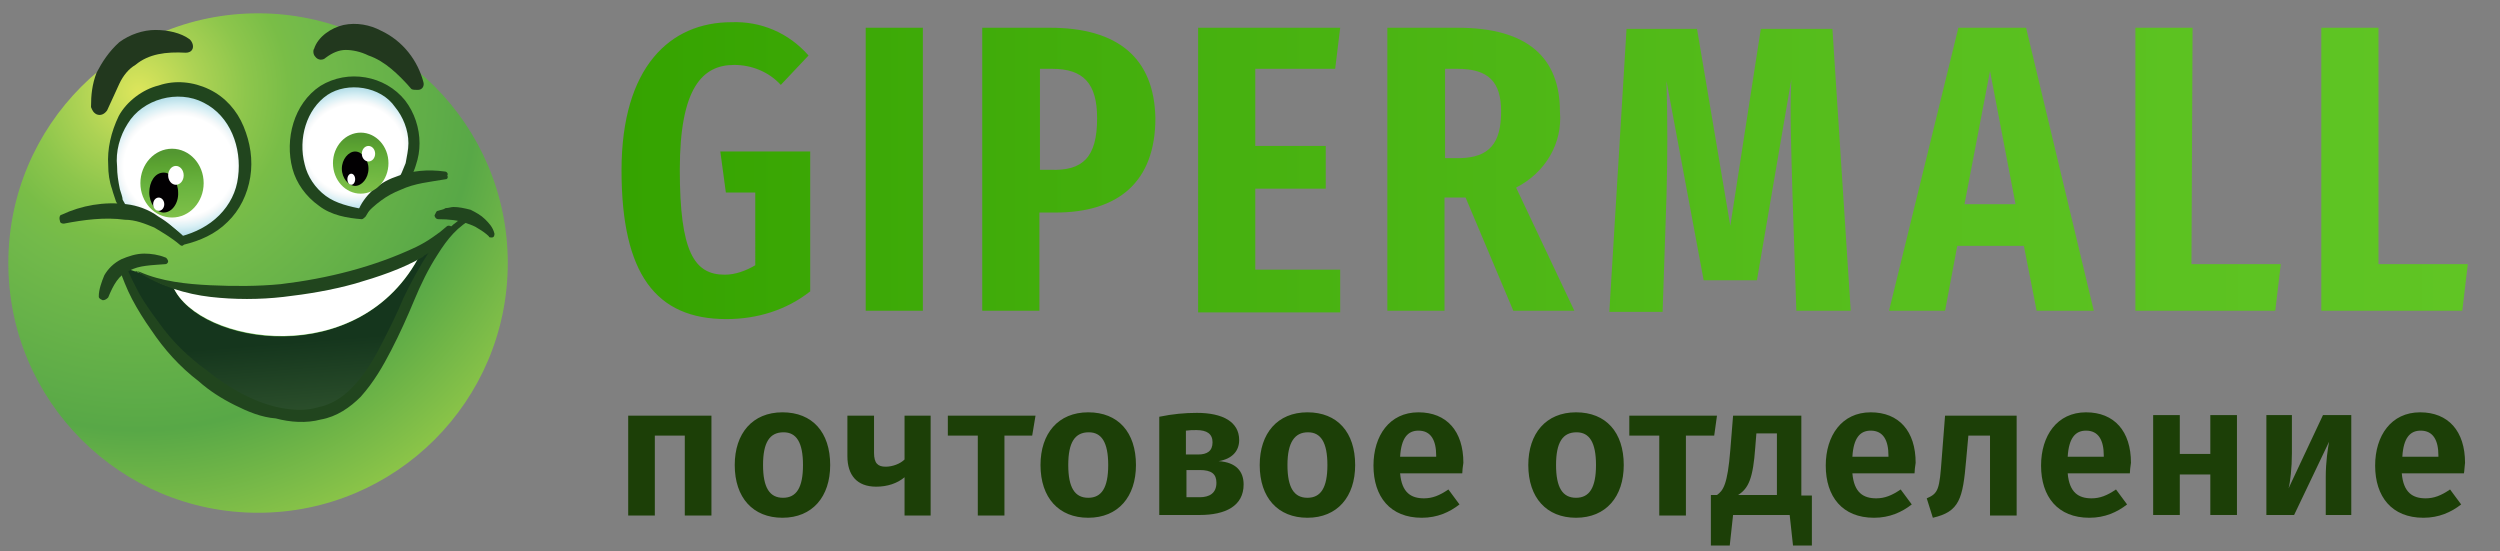 <?xml version="1.0" encoding="utf-8"?>
<!-- Generator: Adobe Illustrator 22.0.1, SVG Export Plug-In . SVG Version: 6.00 Build 0)  -->
<svg version="1.1" id="Слой_1" xmlns="http://www.w3.org/2000/svg" xmlns:xlink="http://www.w3.org/1999/xlink" x="0" y="0"
	 viewBox="0 0 450.5 99.3" width="225.25mm" height="49.65mm" style="enable-background:new 0 0 450.5 99.3;" xml:space="preserve">
<rect x="0" y="0" width="450.5" height="99.3" fill="#808080" stroke="none"/>
<style type="text/css">
	.st0{fill:url(#SVGID_1_);}
	.st1{fill:url(#SVGID_2_);}
	.st2{fill:url(#SVGID_3_);}
	.st3{fill:#21451E;}
	.st4{fill:url(#SVGID_4_);}
	.st5{fill:#FFFFFF;}
	.st6{fill:url(#SVGID_5_);}
	.st7{fill:#020002;}
	.st8{fill:url(#SVGID_6_);}
	.st9{fill:url(#SVGID_7_);}
	.st10{fill:#22381E;}
	.st11{fill:#1C3F07;}
</style>
<g>
	<g id="Слой_1_2_">
		<linearGradient id="SVGID_1_" gradientUnits="userSpaceOnUse" x1="111.938" y1="30.711" x2="444.689" y2="30.711">
			<stop  offset="0" style="stop-color:#35A300"/>
			<stop  offset="0.247" style="stop-color:#43AE0C"/>
			<stop  offset="0.701" style="stop-color:#58BF1E"/>
			<stop  offset="1" style="stop-color:#60C524"/>
		</linearGradient>
		<path class="st0" d="M145.7,10l-5,5.3c-2.2-2.4-5.3-3.6-8.4-3.6c-5.7,0-9.8,4.1-9.8,18.9s2.6,18.9,8.1,18.9c1.9,0,3.8-0.7,5.5-1.7
			V34.7h-5.3l-1-7.4H146v25.2c-4.3,3.4-9.6,5-15.1,5c-12.7,0-18.9-8.1-18.9-26.8S120.8,4,131.8,4C137.1,3.8,142.1,5.9,145.7,10z
			 M166.3,56H156V5h10.3V56z M208.2,21.3c0,11.5-6.7,17-18,17h-2.9V56h-10.3V5h12.2C201.5,5,208,10.5,208.2,21.3L208.2,21.3z
			 M197.7,21.3c0-6.2-2.4-8.9-8.1-8.9h-2.2v18.2h1.9C195.1,30.8,197.7,28.4,197.7,21.3L197.7,21.3z M240.6,12.4h-14.4v13.9h12.7V34
			h-12.7v14.6h15.3v7.7h-25.6V5h25.6L240.6,12.4z M272.7,56l-8.6-20.4h-3.8V56h-10.3V5h12.7c12.7,0,18.4,5.5,18.4,15.1
			c0.5,5.7-2.6,11-7.9,13.7L283.7,56L272.7,56z M270.5,20.1c0-5.3-2.2-7.7-7.9-7.7h-2.2v16.1h2.6C268.4,28.4,270.5,25.8,270.5,20.1
			L270.5,20.1z M333.5,56h-9.8L323,34.9c-0.2-7.4-0.5-14.9-0.2-20.6l-6.2,36.2h-9.6l-6.7-35.9c0.2,6.9,0.2,13.7,0,20.8l-0.7,20.8
			h-9.6l3.1-51h12.7l6,35.5l5.5-35.5h12.9L333.5,56z M364.7,44.3h-12L350.5,56h-10.1l12.5-51h12.2l12.2,51h-10.3L364.7,44.3z
			 M363.2,36.8l-4.6-24l-4.6,24H363.2z M394.9,47.6h16.1l-1,8.4h-25.2V5h10.3L394.9,47.6z M428.6,47.6h16.1l-1,8.4h-25.4V5h10.3
			V47.6z"/>
		<g>

				<radialGradient id="SVGID_2_" cx="24.928" cy="972.512" r="84.796" gradientTransform="matrix(1 0 0 1 0 -956)" gradientUnits="userSpaceOnUse">
				<stop  offset="0" style="stop-color:#DDE45A"/>
				<stop  offset="1.000000e-02" style="stop-color:#D9E45B"/>
				<stop  offset="0.13" style="stop-color:#ACD254"/>
				<stop  offset="0.23" style="stop-color:#8DC64C"/>
				<stop  offset="0.32" style="stop-color:#79BD47"/>
				<stop  offset="0.38" style="stop-color:#73BA4A"/>
				<stop  offset="0.72" style="stop-color:#58A847"/>
				<stop  offset="1" style="stop-color:#90C748"/>
			</radialGradient>
			<circle class="st1" cx="46.5" cy="47.4" r="45"/>
			<g>

					<radialGradient id="SVGID_3_" cx="32.252" cy="1091.177" r="13.562" gradientTransform="matrix(1 0 0 0.913 0 -966.271)" gradientUnits="userSpaceOnUse">
					<stop  offset="0.732" style="stop-color:#FFFFFF"/>
					<stop  offset="0.788" style="stop-color:#F6F9FA"/>
					<stop  offset="0.885" style="stop-color:#DAF0F5"/>
					<stop  offset="1" style="stop-color:#B7DFE9"/>
				</radialGradient>
				<path class="st2" d="M22.3,38c-5.7-12,0.5-22.5,10.8-21.8c12.9,1,16.8,23-0.2,27.3C28.8,39.7,25,38,22.3,38z"/>
				<g>
					<path class="st3" d="M22.1,38.5c-0.5-0.7-0.7-1.4-1.2-2.2c-0.2-0.7-0.5-1.4-0.7-2.2c-0.5-1.4-0.7-2.9-0.7-4.3
						c-0.2-2.9,0.5-6,1.9-8.9c1.4-2.6,4.3-4.8,7.2-5.5c2.9-1,6.2-0.7,9.1,0.7c2.9,1.4,5,3.8,6.2,6.7c1.2,2.9,1.7,6,1.2,9.1
						s-1.9,6-4.1,8.1c-2.2,2.2-5,3.4-7.9,4.1c-0.2,0-0.7,0-0.7-0.2l0,0c-1.4-1.2-2.9-2.6-4.6-3.6c-0.7-0.5-1.7-1-2.6-1.2
						c-0.5-0.2-1-0.2-1.4-0.5C23.3,38.7,23.1,38.7,22.1,38.5L22.1,38.5z M22.8,37.5c0.2,0,0.7,0,1.2,0s1,0.2,1.4,0.5
						c1,0.2,1.9,0.7,2.9,1.2c1.9,1,3.6,2.2,5,3.6l-0.7-0.2c2.6-0.7,5-1.9,6.9-3.8c1.9-1.9,3.1-4.3,3.4-6.9c0.7-5.3-1.4-11-6.2-13.4
						c-4.6-2.4-11-0.7-13.7,3.8c-1.4,2.2-2.2,5-1.9,7.7c0,1.4,0.2,2.6,0.5,4.1c0.2,0.7,0.5,1.4,0.5,1.9
						C22.3,36.3,22.6,36.8,22.8,37.5L22.8,37.5z"/>
				</g>
			</g>
			<g id="XMLID_1_">
				<g>

						<linearGradient id="SVGID_4_" gradientUnits="userSpaceOnUse" x1="53.018" y1="1017.627" x2="54.164" y2="1031.987" gradientTransform="matrix(1 0 0 1 0 -956)">
						<stop  offset="0" style="stop-color:#15361D"/>
						<stop  offset="1" style="stop-color:#2E522D"/>
					</linearGradient>
					<path class="st4" d="M75.8,45.7L75.8,45.7c-10.8,21.3-40,16.5-44.6,6l0,0c-2.2-0.2-3.8-1.7-5.7-2.4l-3.6-1.2
						c2.9,6.5,9.1,15.1,14.9,19.6l0,0c7.2,6,15.8,9.1,22.5,6.7c1.9-0.7,3.6-1.9,5-3.4l0,0c7.2-7.2,9.8-22.3,17.2-29.2
						C79.6,43.1,77.7,44.5,75.8,45.7z"/>
					<path class="st5" d="M75.8,45.7C65,67,35.8,62,31.2,51.7l0,0C44.9,54.8,64,51.9,75.8,45.7z"/>
				</g>
				<g>
					<path class="st3" d="M17.8,53.4c0-1.2,0.5-2.6,1-3.8c0.7-1.2,1.7-2.2,3.1-2.9c1.2-0.5,2.6-1,4.1-1c1.2,0,2.6,0.2,3.8,0.7
						c0.2,0,0.5,0.5,0.5,0.7c0,0.2-0.2,0.5-0.5,0.5c-2.4,0.2-4.8,0.2-6.5,1.2c-1.9,0.7-2.9,2.6-3.8,4.8c-0.2,0.2-0.5,0.5-1,0.5
						C17.8,53.8,17.8,53.6,17.8,53.4z"/>
					<path class="st3" d="M25.2,49c3.8,1.7,8.4,2.2,12.7,2.4s8.6,0.2,12.7-0.2c8.4-1,16.8-3.1,24.4-6.7l-0.7,1l0,0l0,0
						c0-0.5,0.2-0.7,0.7-1c1-0.5,1.9-1,2.9-1.7l1.4-1l1.2-1l0,0c0.2-0.2,0.7-0.2,1,0.2c0.2,0.2,0.2,0.7,0,1c-0.5,0.5-1,1-1.2,1.2
						c-0.5,0.5-1,0.7-1.4,1.2c-1,0.7-1.9,1.4-2.9,1.9l0.7-1l0,0c0,0.5-0.2,0.7-0.5,1l0,0c-3.8,2.2-8.1,3.6-12.2,4.8
						c-4.3,1.2-8.6,1.9-12.9,2.4s-8.9,0.5-13.2,0s-9.1-1.9-13.2-4.6c-0.5-0.2-0.2,0.5,0,0C24.7,48.8,25,49,25.2,49z"/>
					<path class="st3" d="M22.6,47.6c0.7,1.9,1.7,3.8,2.6,5.5c1,1.7,2.2,3.4,3.4,5c2.4,3.4,5.3,6.2,8.6,8.6l-0.7-0.2l0,0
						c0.2,0,0.5,0,0.7,0.2l0,0c3.8,3.1,8.4,5.7,12.9,6.7c2.4,0.5,4.8,0.7,7.2,0c2.4-0.5,4.3-1.7,6-3.4l-0.2,0.7l0,0
						c0-0.2,0.2-0.7,0.2-0.7c2.2-2.2,3.8-4.8,5.3-7.7s2.9-5.7,4.1-8.6c1.4-2.9,2.9-5.7,4.8-8.6c1.9-2.6,4.3-5.3,7.4-6.7
						c0.2-0.2,0.7,0,0.7,0.2c0.2,0.2,0,0.7-0.2,0.7c-2.9,1.4-4.8,3.8-6.5,6.5c-1.7,2.6-3.1,5.5-4.3,8.4c-1.2,2.9-2.6,6-4.1,8.9
						s-3.1,5.7-5.5,8.4l0.2-0.7l0,0c0,0.2,0,0.5-0.2,0.7l0,0c-1.9,1.9-4.3,3.6-7.2,4.1c-2.6,0.7-5.5,0.5-8.1-0.2
						c-2.6-0.2-5-1.2-7.4-2.4c-2.4-1.2-4.6-2.6-6.5-4.3l0.7,0.2l0,0l0,0c-0.2,0-0.5,0-0.7-0.2c-3.4-2.6-6.2-5.7-8.6-9.3
						c-1.2-1.7-2.4-3.6-3.4-5.5c-1-1.9-1.7-3.8-2.4-5.7c-0.2-0.2,0-0.7,0.5-1C22.1,47.1,22.3,47.1,22.6,47.6L22.6,47.6z"/>
				</g>
			</g>
			<path class="st3" d="M78.9,38c0.5-0.2,1-0.2,1.4-0.5c0.5,0,1-0.2,1.4-0.2c1,0,1.9,0.2,3.1,0.5c1,0.5,1.9,1,2.6,1.7
				c0.7,0.7,1.4,1.4,1.7,2.6c0,0.2,0,0.7-0.5,0.7c-0.2,0-0.5,0-0.5-0.2l0,0c-0.5-0.5-1.2-1-1.9-1.4c-0.7-0.5-1.4-0.7-2.2-1
				c-1.4-0.5-3.1-0.7-5-0.7l0,0c-0.5,0-0.7-0.5-0.7-0.7C78.6,38.3,78.6,38,78.9,38z"/>
			<path class="st3" d="M11.1,38.7c3.6-1.7,7.7-2.4,11.7-1.9c1.9,0.2,4.1,1,5.7,2.2c1.7,1,3.4,2.4,4.6,4.1c0.2,0.2,0.2,0.7,0,1
				s-0.5,0.2-0.7,0c-1.4-1.2-3.1-2.2-4.6-3.1c-1.7-0.7-3.4-1.4-5.3-1.4c-3.6-0.5-7.4,0-11,0.7c-0.5,0-0.7-0.2-0.7-0.5
				C10.6,39.2,10.8,38.7,11.1,38.7z"/>
			<g>

					<linearGradient id="SVGID_5_" gradientUnits="userSpaceOnUse" x1="30.77" y1="983.515" x2="31.228" y2="996.294" gradientTransform="matrix(1 0 0 1 0 -956)">
					<stop  offset="0" style="stop-color:#539731"/>
					<stop  offset="0.169" style="stop-color:#5BA331"/>
					<stop  offset="0.461" style="stop-color:#69B33E"/>
					<stop  offset="0.84" style="stop-color:#7BBE47"/>
					<stop  offset="1" style="stop-color:#87C44C"/>
				</linearGradient>
				<ellipse class="st6" cx="31" cy="33" rx="5.7" ry="6.2"/>
				<path class="st7" d="M29.5,38.3c-1.4,0-2.6-1.7-2.6-3.6c0-1.9,1-3.6,2.6-3.6c1.4,0,2.6,1.7,2.6,3.6C32.2,36.6,31,38.3,29.5,38.3
					z"/>
				<ellipse class="st5" cx="28.6" cy="36.8" rx="1" ry="1.2"/>
				<ellipse class="st5" cx="31.7" cy="31.6" rx="1.4" ry="1.7"/>
			</g>
			<g>

					<radialGradient id="SVGID_6_" cx="-1219.293" cy="1087.753" r="11.934" gradientTransform="matrix(-1 0 0 0.913 -1155.329 -966.271)" gradientUnits="userSpaceOnUse">
					<stop  offset="0.732" style="stop-color:#FFFFFF"/>
					<stop  offset="0.788" style="stop-color:#F6F9FA"/>
					<stop  offset="0.885" style="stop-color:#DAF0F5"/>
					<stop  offset="1" style="stop-color:#B7DFE9"/>
				</radialGradient>
				<path class="st8" d="M72.2,33c5.7-8.1,0.5-18.9-9.3-18.2c-11.7,0.7-14.4,22.5,2.4,23.7C67.1,35.4,68.6,34.4,72.2,33z"/>
				<g>
					<path class="st3" d="M71.7,32.5L71.7,32.5l0.7-1.4c0.2-0.5,0.5-1.2,0.7-1.7c0.2-1.2,0.5-2.4,0.5-3.6c0-2.4-1-4.8-2.4-6.5
						c-2.6-3.8-8.6-4.6-12.2-2.2c-3.8,2.6-5.3,7.9-4.1,12.5c0.5,2.2,1.9,4.3,3.8,5.7c1.9,1.4,4.3,1.9,6.7,2.4l-0.7,0.5
						c1-1.2,1.9-2.6,3.4-3.6c0.7-0.5,1.4-1,2.2-1.2C70.5,33,71.2,32.5,71.7,32.5z M72.6,33.2L72.6,33.2c-1,0.5-1.7,0.7-2.4,1.2
						c-0.7,0.2-1.2,0.7-1.7,1.2c-1.2,1-1.9,2.2-2.6,3.4l0,0c-0.2,0.2-0.5,0.5-0.7,0.5c-2.6-0.2-5.5-0.7-7.7-2.4
						c-2.4-1.7-4.1-4.1-4.8-6.7c-1.4-5.3,0.2-11.7,5-14.9c5-3.1,11.7-1.9,15.3,2.6c1.7,2.2,2.6,5,2.6,7.7c0,1.4-0.2,2.6-0.7,4.1
						c-0.2,0.7-0.5,1.2-0.7,1.9C73.6,32.3,73.1,32.8,72.6,33.2z"/>
				</g>
			</g>
			<path class="st3" d="M80.3,32.3c-2.9,0.5-5.5,0.7-8.1,1.9c-2.6,1-4.6,2.6-6.5,4.6c-0.2,0.2-0.7,0.2-1,0s-0.2-0.5-0.2-0.7
				c0.5-1.4,1.4-2.6,2.6-3.8c1.2-1,2.6-1.9,4.1-2.4c2.9-1.2,6-1.4,8.9-1c0.5,0,0.7,0.5,0.5,0.7C80.8,32,80.6,32.3,80.3,32.3z"/>
			<g>

					<linearGradient id="SVGID_7_" gradientUnits="userSpaceOnUse" x1="-1220.479" y1="980.762" x2="-1220.086" y2="991.721" gradientTransform="matrix(-1 0 0 1 -1155.329 -956)">
					<stop  offset="0" style="stop-color:#539731"/>
					<stop  offset="0.169" style="stop-color:#5BA331"/>
					<stop  offset="0.461" style="stop-color:#69B33E"/>
					<stop  offset="0.84" style="stop-color:#7BBE47"/>
					<stop  offset="1" style="stop-color:#87C44C"/>
				</linearGradient>
				<ellipse class="st9" cx="65" cy="29.4" rx="5" ry="5.5"/>
				<path class="st7" d="M64,33.5c1.2,0,2.4-1.4,2.4-3.1s-1.2-3.1-2.4-3.1s-2.4,1.4-2.4,3.1S62.8,33.5,64,33.5z"/>
				<ellipse class="st5" cx="63.3" cy="32.3" rx="0.7" ry="1"/>
				<ellipse class="st5" cx="66.4" cy="27.7" rx="1.2" ry="1.4"/>
			</g>
			<path class="st10" d="M16.4,19.3c0-2.2,0.2-4.1,1-6.2c1-1.9,2.2-3.8,4.1-5.5c1.9-1.4,4.3-2.2,6.5-2.2s4.6,0.5,6.2,1.7
				c0.5,0.5,0.7,1.2,0.5,1.7c-0.2,0.5-0.7,0.7-1.2,0.7l0,0c-3.6-0.2-6.7,0.2-9.1,2.2c-1.2,0.7-2.2,1.9-2.9,3.4s-1.4,3.1-2.2,4.8l0,0
				c-0.5,0.7-1.2,1-1.9,0.7C16.8,20.3,16.6,19.8,16.4,19.3z"/>
			<path class="st10" d="M56.6,8.8c0.7-2.2,3.1-3.8,5.3-4.3c2.4-0.5,4.8,0,6.7,1c4.1,1.9,6.7,5.5,7.7,9.3c0.2,0.7-0.2,1.4-1,1.4
				c-0.5,0-1,0-1.2-0.2l0,0c-1.2-1.4-2.4-2.6-3.6-3.6s-2.6-1.9-4.1-2.4c-1.4-0.7-2.9-1-4.1-1s-2.4,0.5-3.6,1.4l0,0
				c-0.5,0.5-1.4,0.5-1.9-0.2C56.4,9.8,56.4,9,56.6,8.8z"/>
		</g>
	</g>
</g>
<g>
	<path class="st11" d="M123.4,78.5H118v14.4h-4.8v-18h15v18h-4.8V78.5z"/>
	<path class="st11" d="M149.6,83.8c0,5.7-3.2,9.5-8.6,9.5c-5.3,0-8.6-3.6-8.6-9.5c0-5.7,3.2-9.5,8.6-9.5
		C146.4,74.3,149.6,77.9,149.6,83.8z M137.5,83.8c0,4.1,1.2,5.9,3.6,5.9c2.4,0,3.6-1.8,3.6-5.9c0-4.1-1.2-5.9-3.5-5.9
		C138.7,77.9,137.5,79.7,137.5,83.8z"/>
	<path class="st11" d="M167.7,74.9v18H163V86c-1.3,1.1-3.1,1.7-5.1,1.7c-3.5,0-5.2-2.1-5.2-5.5v-7.3h4.8v6.7c0,1.9,0.7,2.5,2.1,2.5
		c1.2,0,2.6-0.5,3.4-1.3v-7.9H167.7z"/>
	<path class="st11" d="M186,78.5H181v14.4h-4.8V78.5h-5.4v-3.6h15.8L186,78.5z"/>
	<path class="st11" d="M204.7,83.8c0,5.7-3.2,9.5-8.6,9.5c-5.3,0-8.6-3.6-8.6-9.5c0-5.7,3.2-9.5,8.6-9.5
		C201.5,74.3,204.7,77.9,204.7,83.8z M192.5,83.8c0,4.1,1.2,5.9,3.6,5.9c2.4,0,3.6-1.8,3.6-5.9c0-4.1-1.2-5.9-3.5-5.9
		C193.7,77.9,192.5,79.7,192.5,83.8z"/>
	<path class="st11" d="M224.1,87.3c0,3.9-3.3,5.5-7.9,5.5h-7.3V75.1c2.4-0.5,4.6-0.7,6.8-0.7c4.6,0,7.6,1.6,7.6,4.9
		c0,2-1.3,3.4-3.7,3.8C222.7,83.3,224.1,84.9,224.1,87.3z M213.7,77.6v4.3h2.2c1.6,0,2.6-0.6,2.6-2.2c0-1.5-1-2.2-2.9-2.2
		C214.9,77.5,214.4,77.5,213.7,77.6z M219.2,87c0-1.6-0.9-2.3-3-2.3h-2.4v4.9h2.4C217.9,89.6,219.2,88.9,219.2,87z"/>
	<path class="st11" d="M244.2,83.8c0,5.7-3.2,9.5-8.6,9.5c-5.3,0-8.6-3.6-8.6-9.5c0-5.7,3.2-9.5,8.6-9.5
		C241,74.3,244.2,77.9,244.2,83.8z M232,83.8c0,4.1,1.2,5.9,3.6,5.9s3.6-1.8,3.6-5.9c0-4.1-1.2-5.9-3.5-5.9
		C233.3,77.9,232,79.7,232,83.8z"/>
	<path class="st11" d="M263.5,85.3h-11.2c0.3,3.5,2,4.5,4.3,4.5c1.5,0,2.8-0.5,4.4-1.6l2,2.7c-1.8,1.4-4,2.4-6.8,2.4
		c-5.7,0-8.7-3.8-8.7-9.4c0-5.4,2.9-9.6,8.1-9.6c5.1,0,8.1,3.4,8.1,9.1C263.6,84.1,263.5,84.8,263.5,85.3z M258.8,82.1
		c0-2.7-0.9-4.5-3.2-4.5c-1.9,0-3.1,1.3-3.3,4.7h6.5V82.1z"/>
	<path class="st11" d="M292.6,83.8c0,5.7-3.2,9.5-8.6,9.5c-5.3,0-8.6-3.6-8.6-9.5c0-5.7,3.2-9.5,8.6-9.5
		C289.4,74.3,292.6,77.9,292.6,83.8z M280.4,83.8c0,4.1,1.2,5.9,3.6,5.9c2.4,0,3.6-1.8,3.6-5.9c0-4.1-1.2-5.9-3.5-5.9
		C281.6,77.9,280.4,79.7,280.4,83.8z"/>
	<path class="st11" d="M308.9,78.5h-5.1v14.4h-4.8V78.5h-5.4v-3.6h15.8L308.9,78.5z"/>
	<path class="st11" d="M326.5,89.2v9.1h-3.4l-0.6-5.5h-10.2l-0.6,5.5h-3.4v-9.1h1.1c1.1-0.8,1.9-1.8,2.4-8.1l0.5-6.2h12.3v14.4
		H326.5z M320.1,78.1h-3.6l-0.2,2.5c-0.4,5.6-1.2,7.4-3.1,8.6h7V78.1z"/>
	<path class="st11" d="M345,85.3h-11.2c0.3,3.5,2,4.5,4.3,4.5c1.5,0,2.8-0.5,4.4-1.6l2,2.7c-1.8,1.4-4,2.4-6.8,2.4
		c-5.7,0-8.7-3.8-8.7-9.4c0-5.4,2.9-9.6,8.1-9.6c5.1,0,8.1,3.4,8.1,9.1C345.1,84.1,345,84.8,345,85.3z M340.3,82.1
		c0-2.7-0.9-4.5-3.2-4.5c-1.9,0-3.1,1.3-3.3,4.7h6.5V82.1z"/>
	<path class="st11" d="M363.4,74.9v18h-4.8V78.5h-3.9l-0.4,4.4c-0.6,7-1.2,9.3-6,10.4l-1.1-3.5c2.1-0.9,2.3-1.6,2.7-7.2l0.6-7.7
		H363.4z"/>
	<path class="st11" d="M383.8,85.3h-11.2c0.3,3.5,2,4.5,4.3,4.5c1.5,0,2.8-0.5,4.4-1.6l2,2.7c-1.8,1.4-4,2.4-6.8,2.4
		c-5.7,0-8.7-3.8-8.7-9.4c0-5.4,2.9-9.6,8.1-9.6c5.1,0,8.1,3.4,8.1,9.1C383.9,84.1,383.8,84.8,383.8,85.3z M379.1,82.1
		c0-2.7-0.9-4.5-3.2-4.5c-1.9,0-3.1,1.3-3.3,4.7h6.5V82.1z"/>
	<path class="st11" d="M398.3,85.5h-5.5v7.3h-4.8v-18h4.8v7h5.5v-7h4.8v18h-4.8V85.5z"/>
	<path class="st11" d="M423.7,92.8h-4.6V86c0-2.9,0.4-5.3,0.6-6.4l-6.3,13.2h-5v-18h4.6v6.9c0,2.6-0.3,5.2-0.6,6.3l6.2-13.2h5.1
		V92.8z"/>
	<path class="st11" d="M444,85.3h-11.2c0.3,3.5,2,4.5,4.3,4.5c1.5,0,2.8-0.5,4.4-1.6l2,2.7c-1.8,1.4-4,2.4-6.8,2.4
		c-5.7,0-8.7-3.8-8.7-9.4c0-5.4,2.9-9.6,8.1-9.6c5.1,0,8.1,3.4,8.1,9.1C444.1,84.1,444.1,84.8,444,85.3z M439.4,82.1
		c0-2.7-0.9-4.5-3.2-4.5c-1.9,0-3.1,1.3-3.3,4.7h6.5V82.1z"/>
</g>
</svg>
